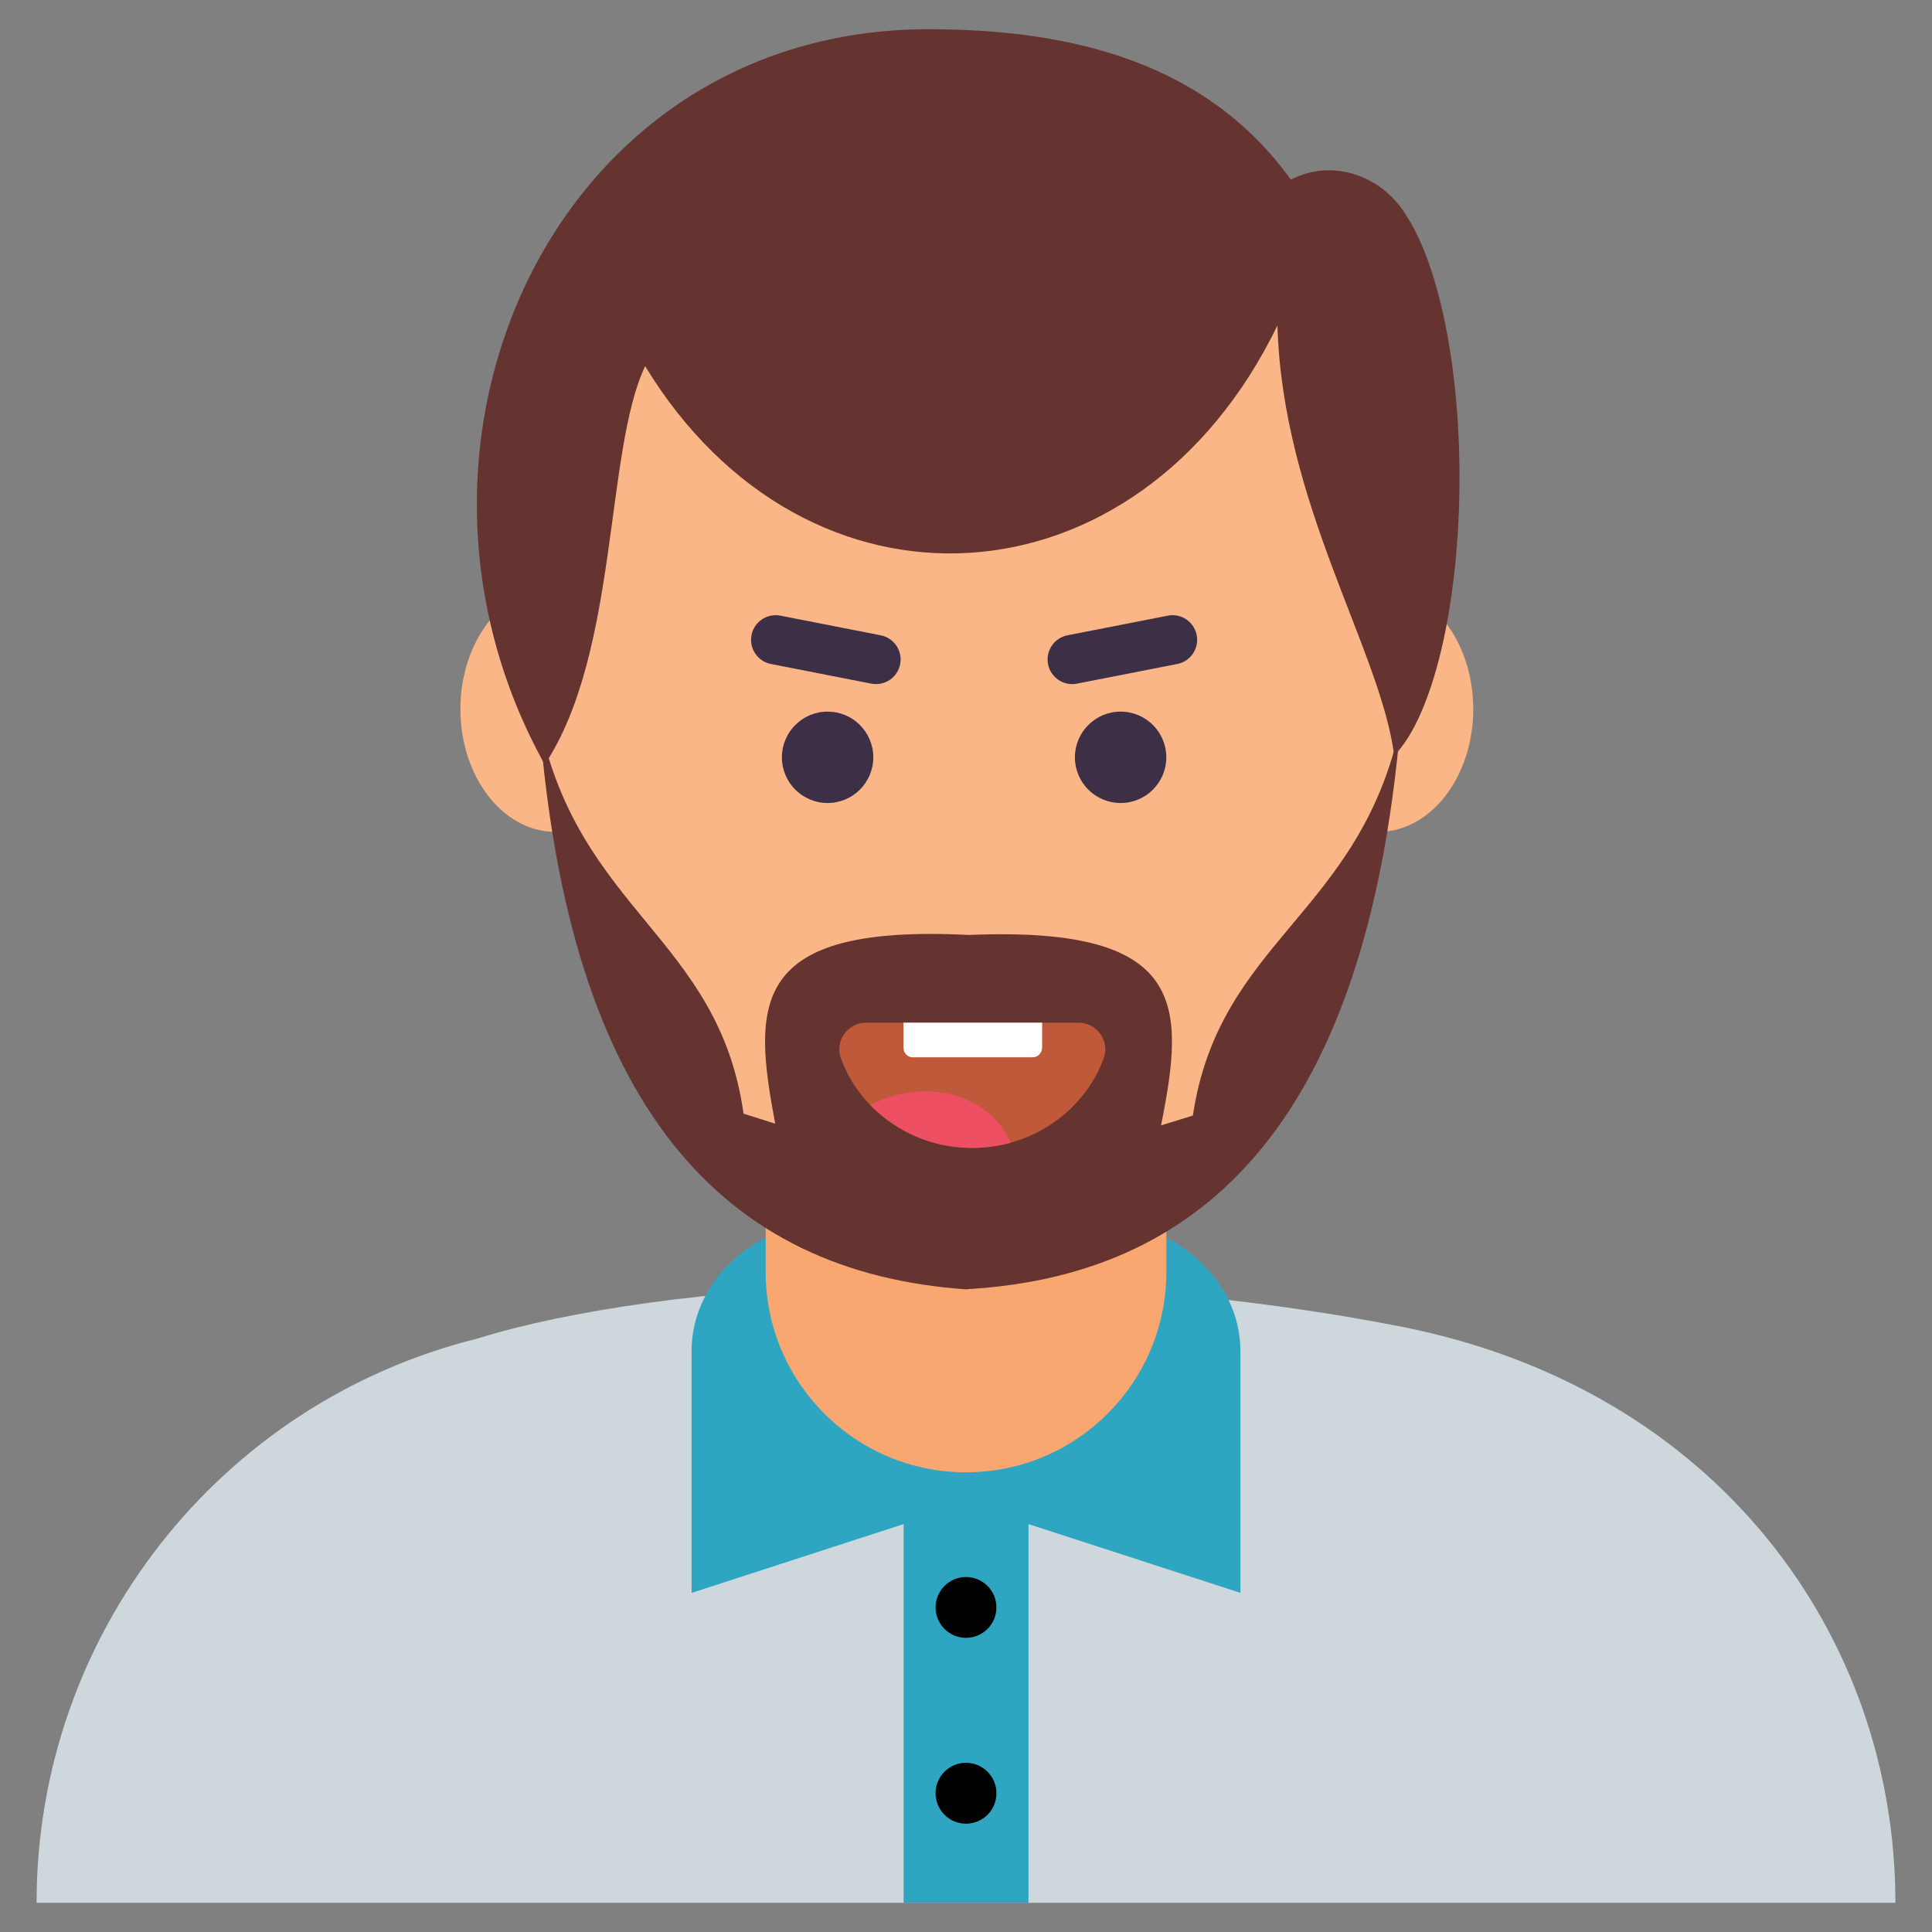 <svg xmlns="http://www.w3.org/2000/svg" enable-background="new 0 0 66 66" viewBox="0 0 66 66"><rect x="0" y="0" width="66" height="66" fill="#808080" stroke="none"/><path fill="#CED7DC" d="M64.75,65.002H1.25c0-9.145,6.237-17.082,15.06-19.275
				c6.166-1.923,19.267-2.828,31.629-0.392C58.698,47.488,64.75,55.917,64.75,65.002z"/><path fill="#2EA6C1" d="M42.375,46.157v8.258L33,51.373l-9.375,3.043v-8.258c0-2.469,2.27-4.486,5.092-4.486h8.546
			C40.086,41.671,42.375,43.688,42.375,46.157z"/><rect width="4.265" height="14.567" x="30.87" y="50.435" fill="#2EA6C1"/><circle cx="33" cy="54.912" r="1.039"/><circle cx="33" cy="61.26" r="1.04"/><path fill="#F8A771" d="M39.844,31.015v12.437c0,3.78-3.064,6.844-6.844,6.844h0c-3.78,0-6.844-3.064-6.844-6.844
		V31.015H39.844z"/><ellipse cx="21.279" cy="15.654" fill="#FAB687" rx="3.752" ry="7.275"/><path fill="#FAB687" d="M32.143,6.47c-7.51,0-13.765,5.988-13.834,13.497c-0.001,0.052-0.001,0.103-0.001,0.155
		c-0.006,1.496,0.095,2.97,0.284,4.385c1.357,9.943,7.355,17.439,14.59,17.47
		c7.235,0.031,13.298-7.412,14.741-17.343c0.202-1.414,0.316-2.886,0.323-4.382c0-0.056,0-0.111,0-0.167
		C48.24,12.53,41.965,6.47,34.41,6.47H32.143z"/><ellipse cx="47.078" cy="24.224" fill="#FAB687" rx="3.25" ry="4.195"/><ellipse cx="18.978" cy="24.224" fill="#FAB687" rx="3.25" ry="4.195"/><path fill="#663430" d="M33.044,44.04l0,0.009c-8.396-0.57-13.597-6.28-14.618-19.397
		c1.349,6.486,6.124,7.383,6.975,13.392l1.083,0.343c-0.782-4.109-0.864-6.823,6.612-6.448l0.012,0
		c7.479-0.311,7.374,2.403,6.556,6.505l1.086-0.334c0.903-6.002,5.686-6.857,7.091-13.331
		C46.705,37.887,41.456,43.551,33.044,44.04z"/><g><circle cx="28.272" cy="25.871" r="1.561" fill="#3D2F46"/><circle cx="38.282" cy="25.871" r="1.561" fill="#3D2F46"/><path fill="#3D2F46" d="M30.087 21.703l-3.427-.671c-.456-.089-.898.208-.987.664-.089.456.208.898.664.987l3.427.671c.456.089.898-.208.987-.664C30.84 22.235 30.543 21.793 30.087 21.703zM39.894 21.032l-3.427.671c-.456.089-.753.531-.664.987.089.456.531.753.987.664l3.427-.671c.456-.089.753-.531.664-.987S40.35 20.942 39.894 21.032z"/></g><path fill="#663430" d="M49.859,16.308c0,4.42-0.93,8.18-2.23,9.5c-0.48-3.64-3.81-8.55-3.99-14.69
		c-4.753,9.801-16.09,10.449-21.6,1.39c-1.38,2.91-0.9,9.79-3.43,13.61c-6.083-10.947,0.325-25.12,13.11-25.12
		c5.05,0,9.55,1.21,12.38,5.14c1.392-0.731,3.079-0.154,3.9,1.16C49.099,8.918,49.859,12.338,49.859,16.308z"/><g><path fill="#C0593A" d="M29.59,34.936c-0.621,0-1.074,0.613-0.868,1.199c0.604,1.716,2.338,3.075,4.489,3.075
				c2.247,0,3.925-1.454,4.497-3.066c0.209-0.588-0.242-1.207-0.866-1.207H29.59z"/><path fill="#FFF" d="M30.863,34.936v0.84c0,0.196,0.139,0.343,0.31,0.343h4.11c0.171,0,0.318-0.147,0.318-0.343
				v-0.84H30.863z"/><path fill="#EF4F63" d="M29.73,37.75c1.334,1.338,3.126,1.738,4.795,1.288L34.517,39.03
				C33.946,37.625,31.902,36.663,29.73,37.75z"/></g></svg>